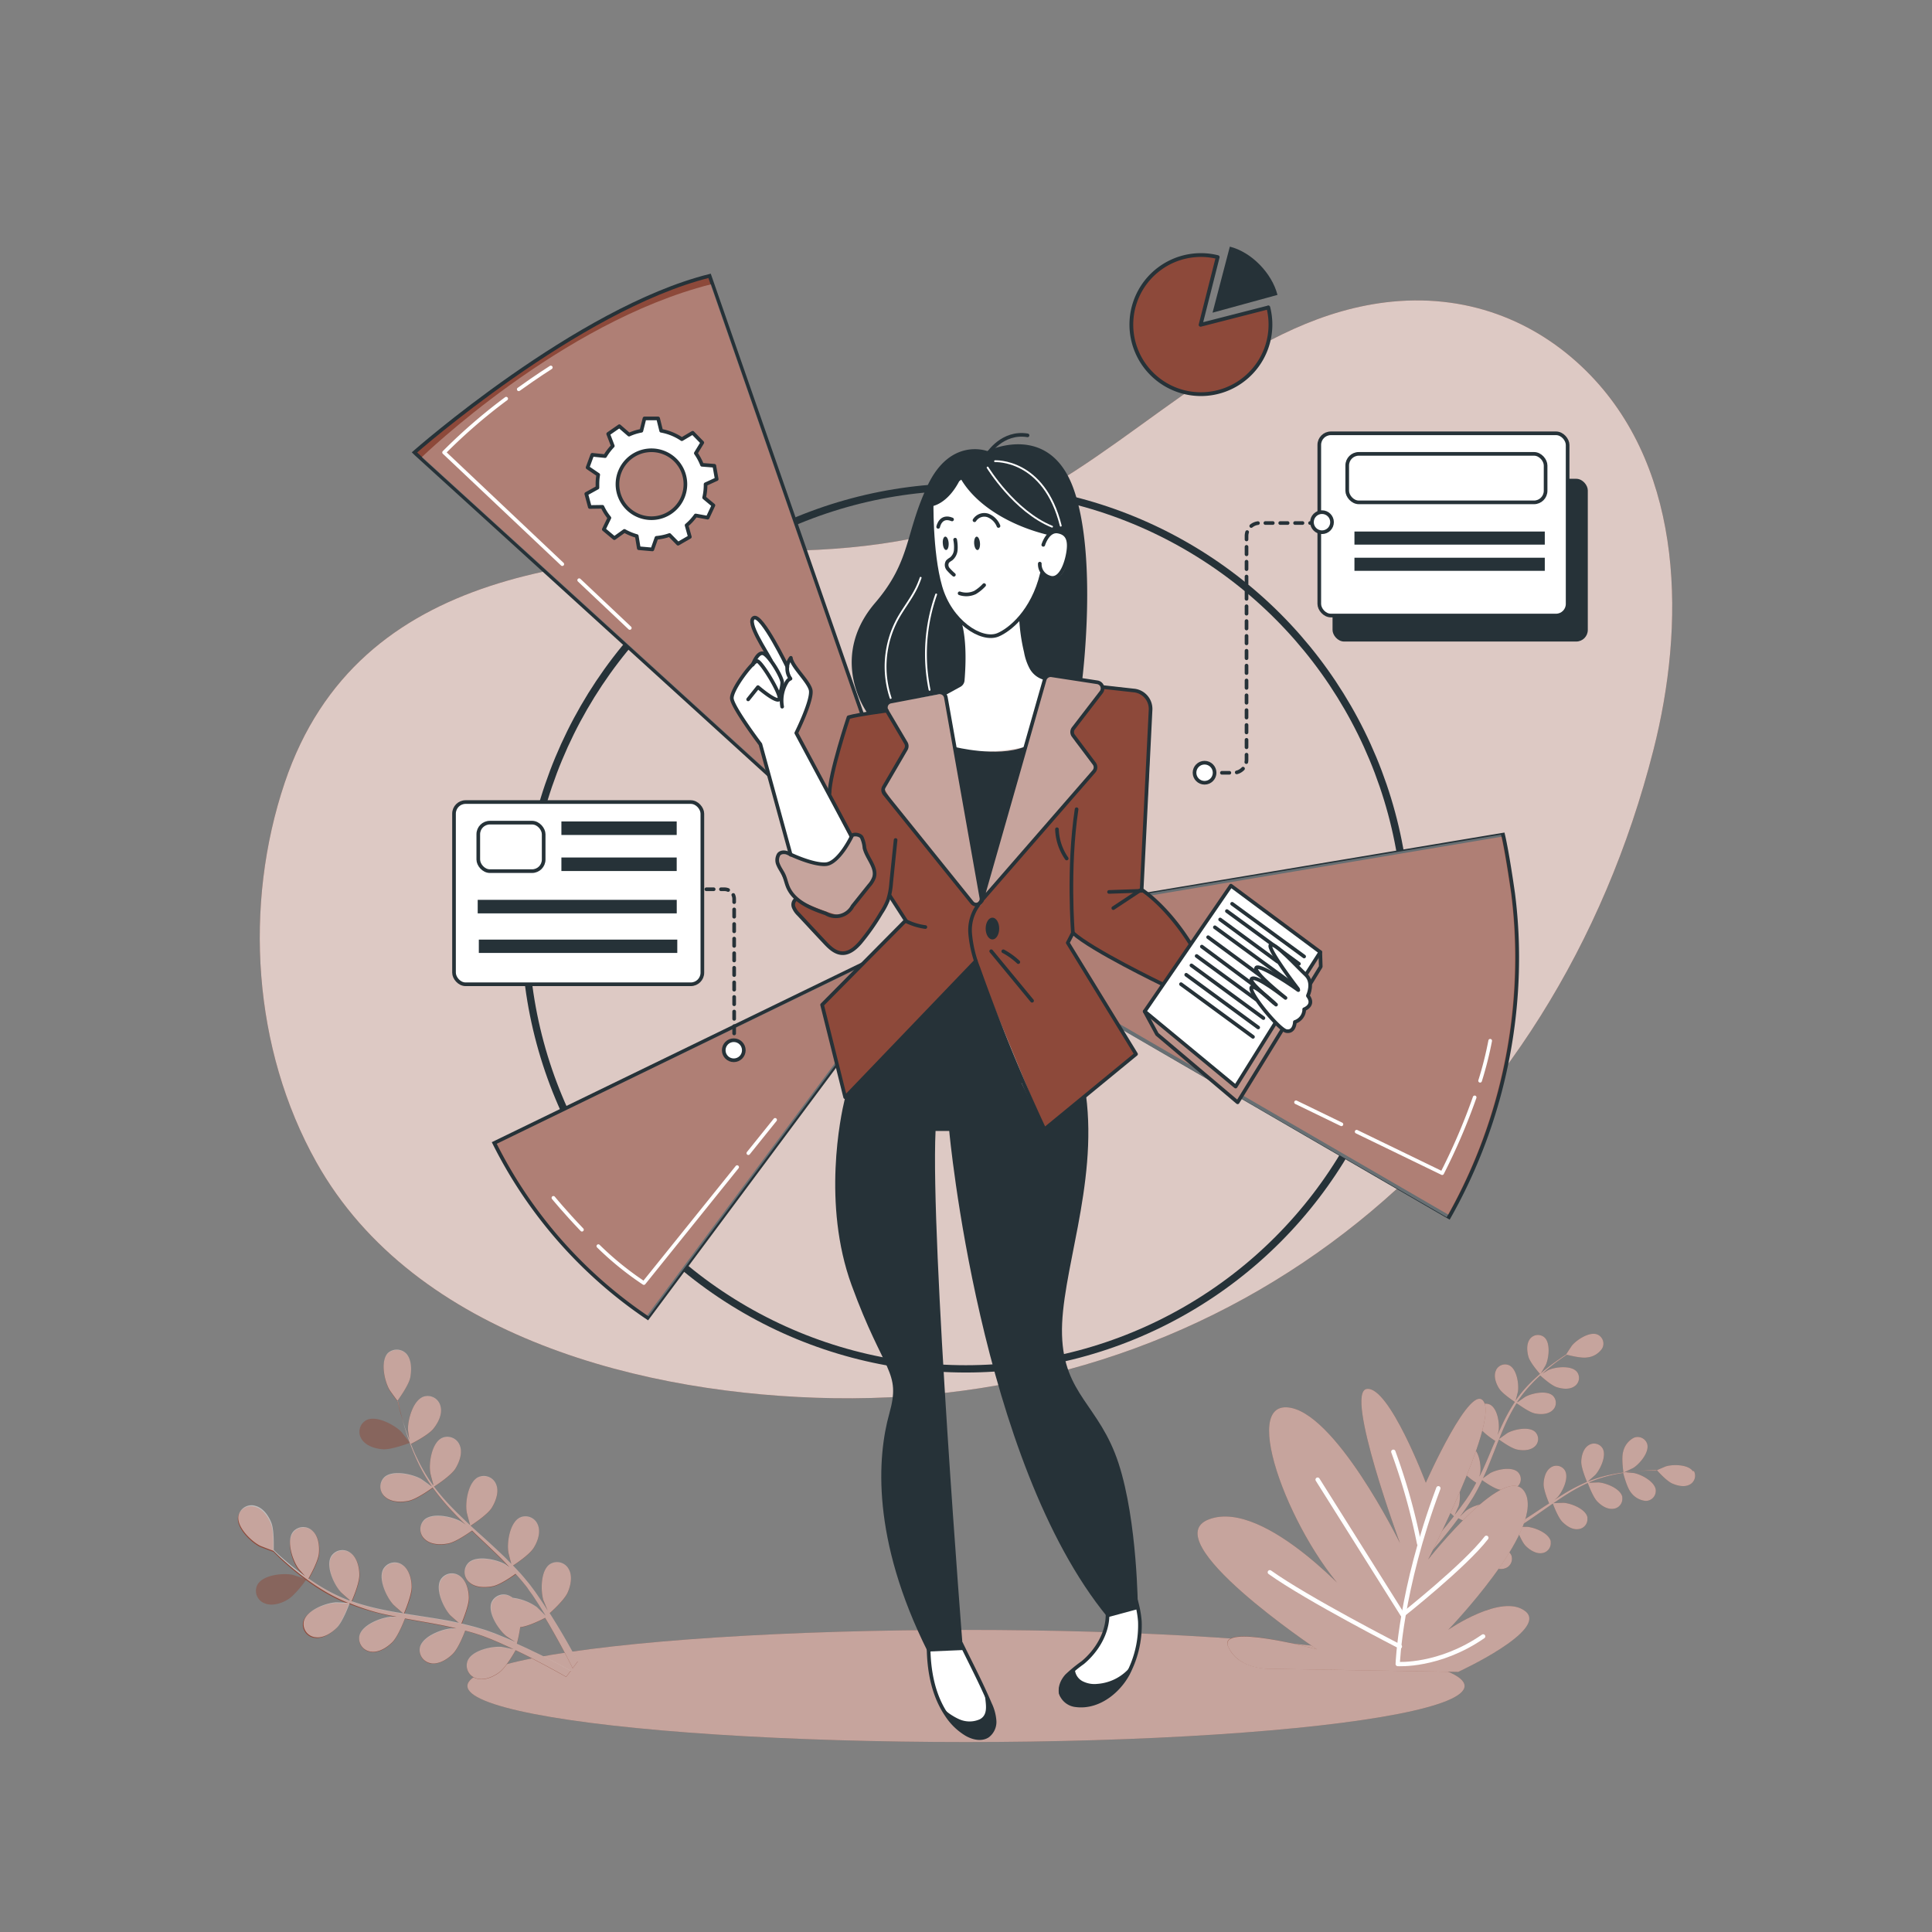 <svg xmlns="http://www.w3.org/2000/svg" viewBox="0 0 500 500"><rect x="0" y="0" width="500" height="500" fill="#808080" stroke="none"/><g id="freepik--background-simple--inject-61"><path d="M411.56,97.06c-12.75-13.19-30.46-21-51.25-19-36.05,3.54-62.86,34.08-93.29,50.49-19.35,10.44-41.7,13.66-63.43,14-50.7.9-110.84,3.44-129.9,60-10.67,31.69-8.26,68.92,8.2,98.25,25.49,45.45,85.53,60.3,133.88,61.05,104.43,1.63,186.57-67.1,212.14-167.77C436.07,162.05,436,122.34,411.56,97.06Z" style="fill:#8D493A"></path><path d="M411.56,97.06c-12.75-13.19-30.46-21-51.25-19-36.05,3.54-62.86,34.08-93.29,50.49-19.35,10.44-41.7,13.66-63.43,14-50.7.9-110.84,3.44-129.9,60-10.67,31.69-8.26,68.92,8.2,98.25,25.49,45.45,85.53,60.3,133.88,61.05,104.43,1.63,186.57-67.1,212.14-167.77C436.07,162.05,436,122.34,411.56,97.06Z" style="fill:#fff;opacity:0.7"></path></g><g id="freepik--Floor--inject-61"><g id="freepik--floor--inject-61"><ellipse cx="250" cy="436.33" rx="129.03" ry="14.51" style="fill:#8D493A"></ellipse><ellipse cx="250" cy="436.33" rx="129.03" ry="14.51" style="fill:#fff;opacity:0.5;isolation:isolate"></ellipse><path d="M438.13,380.76c-1.24-1.8-5.17-1.82-7-1.27-.16.06-2.6,1.1-2.57,1.12l0,0c-.63,0-1.29,0-2,0-1.34,0-2.86.08-4.51.25a46.85,46.85,0,0,0-5.29.79A33.84,33.84,0,0,0,411,383.4l-.06,0c.49-.41,1.83-1.61,1.92-1.7,1.31-1.45,3-5,1.87-6.9a2.58,2.58,0,0,0-3.56-.81,1.88,1.88,0,0,0-.23.16c-1.24.9-1.69,2.75-1.71,4.2,0,1.65,1.37,4.91,1.5,5.15a44.14,44.14,0,0,0-5.44,2.77c-1,.61-2,1.23-3,1.92.42-.36.79-.7.83-.75,1.3-1.45,3-5,1.87-6.9a2.58,2.58,0,0,0-3.55-.82l-.23.16c-1.25.9-1.69,2.76-1.72,4.2s1.12,4.29,1.43,5l-1.17.74c-1.84,1.23-3.66,2.45-5.49,3.61-.64.41-1.29.79-2,1.16.37-.33.67-.6.71-.65,1.31-1.45,3-5,1.89-6.93a2.58,2.58,0,0,0-3.55-.83,2.07,2.07,0,0,0-.24.17c-1.25.91-1.69,2.75-1.72,4.21a16.57,16.57,0,0,0,1.37,4.89c-.67.37-1.35.74-2,1.07-.46.21-.88.43-1.37.64l-1.39.58c-.89.33-1.79.7-2.7,1-.62.22-1.2.41-1.76.62.63-.39,1.88-1.2,2-1.27a10,10,0,0,0,2.83-4.2,3.78,3.78,0,0,0,.41-.39,2.59,2.59,0,0,0-.18-3.66l-.21-.17c-1.83-1.25-5.49.16-7,1.35-.09.07-1,.94-1.55,1.5.28-.37.56-.74.84-1.13.56-.78,1.1-1.57,1.67-2.43.26-.42.54-.85.81-1.27s.52-.9.79-1.35c.59-1.06,1.14-2.16,1.67-3.28.68.49,3.12,2.2,4.56,2.47s3.33.28,4.48-.72a2.58,2.58,0,0,0,.39-3.63l-.19-.21c-1.6-1.5-5.44-.68-7.15.27-.1.06-1.25.87-1.87,1.33.3-.65.63-1.35.93-2.05.83-2,1.64-4.06,2.45-6.11.24-.63.47-1.26.75-1.88.24.18,3.09,2.28,4.7,2.61,1.41.3,3.32.29,4.48-.72a2.58,2.58,0,0,0,.37-3.64l-.18-.2c-1.59-1.49-5.44-.67-7.15.27-.12.07-1.77,1.25-2.18,1.57.55-1.37,1.12-2.74,1.73-4.07a47.12,47.12,0,0,1,2.79-5.19c.13,0,3.08,2.29,4.73,2.63,1.41.3,3.31.29,4.48-.73a2.59,2.59,0,0,0,.37-3.64,1.62,1.62,0,0,0-.18-.2c-1.59-1.49-5.44-.67-7.14.28-.12.06-1.38.95-2,1.39l-.09-.08a32.47,32.47,0,0,1,3.7-4.64c.74-.8,1.49-1.52,2.25-2.21.51.47,2.85,2.59,4.31,3.05s3.27.65,4.54-.23a2.59,2.59,0,0,0,.77-3.58,1.66,1.66,0,0,0-.16-.21c-1.41-1.66-5.34-1.25-7.13-.52-.1,0-1,.57-1.73,1l1-.91c1.26-1.06,2.47-2,3.56-2.77.61-.44,1.18-.83,1.72-1.19.74.19,3.74.95,5.21.71a5.31,5.31,0,0,0,3.92-2.3,2.57,2.57,0,0,0-.95-3.51l-.26-.13c-2-.82-5.31,1.33-6.56,2.82-.11.14-1.57,2.35-1.53,2.36h0c-.52.32-1.08.69-1.68,1.12-1.11.77-2.35,1.65-3.63,2.69a48.21,48.21,0,0,0-4,3.58,33.69,33.69,0,0,0-3.84,4.6l0,.07c.22-.6.65-2.34.67-2.48.29-1.92-.28-5.82-2.24-6.78a2.59,2.59,0,0,0-3.43,1.25c0,.09-.07.18-.1.26-.54,1.44.11,3.23.89,4.46.87,1.39,3.85,3.33,4.09,3.49a46.19,46.19,0,0,0-3,5.31c-.51,1.06-1,2.15-1.49,3.26.15-.54.27-1,.28-1.08.29-1.93-.29-5.82-2.24-6.79a2.59,2.59,0,0,0-3.43,1.25c0,.09-.07.18-.1.26-.54,1.44.11,3.23.89,4.46s3.29,3,4,3.41c-.16.43-.36.84-.54,1.26-.85,2-1.69,4.07-2.57,6-.32.69-.65,1.37-1,2,.13-.47.23-.88.24-.93.29-1.93-.29-5.83-2.24-6.79a2.58,2.58,0,0,0-3.43,1.25c0,.09-.08.17-.11.26-.54,1.45.12,3.23.89,4.46a16,16,0,0,0,3.84,3.32c-.35.69-.71,1.37-1.09,2-.27.44-.5.88-.79,1.3l-.82,1.22c-.57.77-1.14,1.58-1.71,2.32-.39.52-.77,1-1.16,1.51.32-.69.91-2.05,1-2.18.58-1.85.6-5.79-1.18-7a2.58,2.58,0,0,0-3.57.73c-.05.08-.1.16-.14.24-.76,1.34-.39,3.2.2,4.54s3.17,3.76,3.49,4l-1.87,2.35c-2.1,2.54-3.93,4.58-5.23,6,0,.06-.09.09-.14.14l1,1.12c.08-.09.17-.18.25-.28,1.31-1.44,3.1-3.55,5.15-6.17.65-.82,1.33-1.71,2-2.64a28,28,0,0,0,3,1.36,18.72,18.72,0,0,0,.7,5.12c-1,.33-1.94.64-2.85.92-3.14,1-5.79,1.65-7.66,2.11l-.22,0,1.06,1.24c1.84-.49,4.28-1.22,7.21-2.17,1-.33,2.06-.7,3.14-1.11.21.37,1.88,3.36,3.17,4.32s2.89,1.65,4.37,1.22a2.59,2.59,0,0,0,1.86-3.15c0-.08,0-.17-.08-.26-.82-2-4.65-2.89-6.61-2.75-.11,0-1.35.26-2.12.4l1.32-.49c.89-.34,1.79-.69,2.75-1.08l1.37-.61c.47-.2.94-.46,1.4-.69,1.08-.56,2.15-1.17,3.21-1.82.3.79,1.38,3.58,2.41,4.61s2.62,2.06,4.14,1.86a2.58,2.58,0,0,0,2.32-2.83,2,2,0,0,0,0-.26c-.5-2.12-4.16-3.57-6.11-3.72-.12,0-1.54,0-2.31.07.62-.39,1.26-.78,1.89-1.2,1.82-1.21,3.61-2.47,5.42-3.74l1.66-1.15c.1.27,1.33,3.6,2.49,4.75s2.61,2.07,4.14,1.86a2.58,2.58,0,0,0,2.32-2.8,2.5,2.5,0,0,0,0-.29c-.5-2.12-4.16-3.56-6.11-3.71-.14,0-2.17.05-2.68.1,1.22-.84,2.45-1.67,3.69-2.44a43.93,43.93,0,0,1,5.19-2.8c.05.14,1.31,3.61,2.48,4.8s2.62,2.07,4.15,1.88a2.59,2.59,0,0,0,2.31-2.83,2.51,2.51,0,0,0,0-.27c-.5-2.13-4.16-3.56-6.11-3.72-.12,0-1.66.05-2.4.09l0-.13a33.83,33.83,0,0,1,5.65-1.82c1.06-.26,2.09-.44,3.09-.59.17.66,1,3.72,1.91,4.91a5.32,5.32,0,0,0,3.91,2.32,2.58,2.58,0,0,0,2.61-2.56,2.81,2.81,0,0,0,0-.29c-.27-2.17-3.75-4-5.66-4.36-.1,0-1.19-.11-2-.16l1.36-.19c1.64-.2,3.16-.28,4.49-.35l2.1-.05c.51.58,2.59,2.86,4,3.47s3.19,1,4.53.25a2.58,2.58,0,0,0,1.05-3.5Z" style="fill:#8D493A"></path><path d="M420.15,381.12s2.38-1.13,2.53-1.22c1.63-1,4.19-4,3.63-6.16A2.59,2.59,0,0,0,423.1,372l-.26.09a5.42,5.42,0,0,0-2.77,3.61C419.58,377.32,420.15,381.11,420.15,381.12Z" style="fill:#8D493A"></path><path d="M395.57,351.16c.49,1.64,3.05,4.49,3.06,4.49s1.36-2.26,1.43-2.41c.79-1.79,1.26-5.69-.38-7.14a2.58,2.58,0,0,0-3.64.31,1.77,1.77,0,0,0-.16.22C395,347.88,395.18,349.78,395.57,351.16Z" style="fill:#8D493A"></path><g style="opacity:0.5"><path d="M420.15,381.12s2.38-1.13,2.53-1.22c1.63-1,4.19-4,3.63-6.16A2.59,2.59,0,0,0,423.1,372l-.26.09a5.42,5.42,0,0,0-2.77,3.61C419.58,377.32,420.15,381.11,420.15,381.12Z" style="fill:#fff"></path><path d="M438.13,380.76c-1.24-1.8-5.17-1.82-7-1.27-.16.06-2.6,1.1-2.57,1.12l0,0c-.63,0-1.29,0-2,0-1.34,0-2.86.08-4.51.25a46.85,46.85,0,0,0-5.29.79A33.84,33.84,0,0,0,411,383.4l-.06,0c.49-.41,1.83-1.61,1.92-1.7,1.31-1.45,3-5,1.87-6.9a2.58,2.58,0,0,0-3.56-.81,1.88,1.88,0,0,0-.23.16c-1.24.9-1.69,2.75-1.71,4.2,0,1.65,1.37,4.91,1.5,5.15a44.14,44.14,0,0,0-5.44,2.77c-1,.61-2,1.23-3,1.92.42-.36.79-.7.83-.75,1.3-1.45,3-5,1.87-6.9a2.58,2.58,0,0,0-3.55-.82l-.23.16c-1.25.9-1.69,2.76-1.72,4.2s1.12,4.29,1.43,5l-1.17.74c-1.84,1.23-3.66,2.45-5.49,3.61-.64.41-1.29.79-2,1.16.37-.33.67-.6.71-.65,1.31-1.45,3-5,1.89-6.93a2.58,2.58,0,0,0-3.55-.83,2.07,2.07,0,0,0-.24.17c-1.25.91-1.69,2.75-1.72,4.21a16.57,16.57,0,0,0,1.37,4.89c-.67.37-1.35.74-2,1.07-.46.21-.88.43-1.37.64l-1.39.58c-.89.33-1.79.7-2.7,1-.62.22-1.2.41-1.76.62.63-.39,1.88-1.2,2-1.27a10,10,0,0,0,2.83-4.2,3.78,3.78,0,0,0,.41-.39,2.59,2.59,0,0,0-.18-3.66l-.21-.17c-1.83-1.25-5.49.16-7,1.35-.09.07-1,.94-1.55,1.5.28-.37.56-.74.84-1.13.56-.78,1.1-1.57,1.67-2.43.26-.42.54-.85.81-1.27s.52-.9.79-1.35c.59-1.06,1.14-2.16,1.67-3.28.68.49,3.12,2.2,4.56,2.47s3.33.28,4.48-.72a2.58,2.58,0,0,0,.39-3.63l-.19-.21c-1.6-1.5-5.44-.68-7.15.27-.1.06-1.25.87-1.87,1.33.3-.65.63-1.35.93-2.05.83-2,1.64-4.06,2.45-6.11.24-.63.47-1.26.75-1.88.24.18,3.09,2.28,4.7,2.61,1.41.3,3.32.29,4.48-.72a2.58,2.58,0,0,0,.37-3.64l-.18-.2c-1.59-1.49-5.44-.67-7.15.27-.12.07-1.77,1.25-2.18,1.57.55-1.37,1.12-2.74,1.73-4.07a47.12,47.12,0,0,1,2.79-5.19c.13,0,3.08,2.29,4.73,2.63,1.41.3,3.31.29,4.48-.73a2.59,2.59,0,0,0,.37-3.64,1.62,1.62,0,0,0-.18-.2c-1.59-1.49-5.44-.67-7.14.28-.12.06-1.38.95-2,1.39l-.09-.08a32.47,32.47,0,0,1,3.7-4.64c.74-.8,1.49-1.52,2.25-2.21.51.47,2.85,2.59,4.31,3.05s3.27.65,4.54-.23a2.59,2.59,0,0,0,.77-3.58,1.66,1.66,0,0,0-.16-.21c-1.41-1.66-5.34-1.25-7.13-.52-.1,0-1,.57-1.73,1l1-.91c1.26-1.06,2.47-2,3.56-2.77.61-.44,1.18-.83,1.72-1.19.74.19,3.74.95,5.21.71a5.31,5.31,0,0,0,3.92-2.3,2.57,2.57,0,0,0-.95-3.51l-.26-.13c-2-.82-5.31,1.33-6.56,2.82-.11.14-1.57,2.35-1.53,2.36h0c-.52.32-1.08.69-1.68,1.12-1.11.77-2.35,1.65-3.63,2.69a48.21,48.21,0,0,0-4,3.58,33.69,33.69,0,0,0-3.84,4.6l0,.07c.22-.6.65-2.34.67-2.48.29-1.92-.28-5.82-2.24-6.78a2.59,2.59,0,0,0-3.43,1.25c0,.09-.07.18-.1.26-.54,1.44.11,3.23.89,4.46.87,1.39,3.85,3.33,4.09,3.49a46.19,46.19,0,0,0-3,5.31c-.51,1.06-1,2.15-1.49,3.26.15-.54.27-1,.28-1.08.29-1.93-.29-5.82-2.24-6.79a2.59,2.59,0,0,0-3.43,1.25c0,.09-.07.18-.1.26-.54,1.44.11,3.23.89,4.46s3.29,3,4,3.41c-.16.43-.36.84-.54,1.26-.85,2-1.69,4.07-2.57,6-.32.69-.65,1.37-1,2,.13-.47.23-.88.24-.93.29-1.93-.29-5.83-2.24-6.79a2.58,2.58,0,0,0-3.43,1.25c0,.09-.08.17-.11.26-.54,1.45.12,3.23.89,4.46a16,16,0,0,0,3.84,3.32c-.35.69-.71,1.37-1.09,2-.27.44-.5.88-.79,1.3l-.82,1.22c-.57.77-1.14,1.58-1.71,2.32-.39.52-.77,1-1.16,1.51.32-.69.91-2.05,1-2.18.58-1.85.6-5.79-1.18-7a2.58,2.58,0,0,0-3.57.73c-.05.08-.1.16-.14.24-.76,1.34-.39,3.2.2,4.54s3.17,3.76,3.49,4l-1.87,2.35c-2.1,2.54-3.93,4.58-5.23,6,0,.06-.09.09-.14.14l1,1.12c.08-.09.17-.18.25-.28,1.31-1.44,3.1-3.55,5.15-6.17.65-.82,1.33-1.71,2-2.64a28,28,0,0,0,3,1.36,18.72,18.72,0,0,0,.7,5.12c-1,.33-1.94.64-2.85.92-3.14,1-5.79,1.65-7.66,2.11l-.22,0,1.06,1.24c1.84-.49,4.28-1.22,7.21-2.17,1-.33,2.06-.7,3.14-1.11.21.37,1.88,3.36,3.17,4.32s2.89,1.65,4.37,1.22a2.59,2.59,0,0,0,1.86-3.15c0-.08,0-.17-.08-.26-.82-2-4.65-2.89-6.61-2.75-.11,0-1.35.26-2.12.4l1.32-.49c.89-.34,1.79-.69,2.75-1.08l1.37-.61c.47-.2.94-.46,1.4-.69,1.08-.56,2.15-1.17,3.21-1.82.3.79,1.38,3.58,2.41,4.61s2.62,2.06,4.14,1.86a2.58,2.58,0,0,0,2.32-2.83,2,2,0,0,0,0-.26c-.5-2.12-4.16-3.57-6.11-3.72-.12,0-1.54,0-2.31.07.62-.39,1.26-.78,1.89-1.2,1.82-1.21,3.61-2.47,5.42-3.74l1.66-1.15c.1.27,1.33,3.6,2.49,4.75s2.61,2.07,4.14,1.86a2.58,2.58,0,0,0,2.32-2.8,2.5,2.5,0,0,0,0-.29c-.5-2.12-4.16-3.56-6.11-3.71-.14,0-2.17.05-2.68.1,1.22-.84,2.45-1.67,3.69-2.44a43.93,43.93,0,0,1,5.19-2.8c.05.14,1.31,3.61,2.48,4.8s2.62,2.07,4.15,1.88a2.59,2.59,0,0,0,2.31-2.83,2.51,2.51,0,0,0,0-.27c-.5-2.13-4.16-3.56-6.11-3.72-.12,0-1.66.05-2.4.09l0-.13a33.83,33.83,0,0,1,5.65-1.82c1.06-.26,2.09-.44,3.09-.59.17.66,1,3.72,1.91,4.91a5.32,5.32,0,0,0,3.91,2.32,2.58,2.58,0,0,0,2.61-2.56,2.81,2.81,0,0,0,0-.29c-.27-2.17-3.75-4-5.66-4.36-.1,0-1.19-.11-2-.16l1.36-.19c1.64-.2,3.16-.28,4.49-.35l2.1-.05c.51.58,2.59,2.86,4,3.47s3.19,1,4.53.25a2.58,2.58,0,0,0,1.05-3.5Z" style="fill:#fff"></path><path d="M395.57,351.16c.49,1.64,3.05,4.49,3.06,4.49s1.36-2.26,1.43-2.41c.79-1.79,1.26-5.69-.38-7.14a2.58,2.58,0,0,0-3.64.31,1.77,1.77,0,0,0-.16.22C395,347.88,395.18,349.78,395.57,351.16Z" style="fill:#fff"></path></g><path d="M369,383.74s-9.52-25.18-15.3-24.28,8.63,39.94,8.63,39.94-17.06-34.8-29.43-35.19,3.34,38,18.61,51.08c0,0-23.9-27.45-38.52-22.13s27.84,33.69,27.84,33.69-25.69-7-23-.75,11.27,5.79,11.27,5.79l48.26.8s23.45-10.8,17.42-15.67-20,4.77-20,4.77,24.33-25.19,20.1-35.07S369.6,403.6,369.6,403.6s17.61-34.43,14.5-40.66S369,383.74,369,383.74Z" style="fill:#8D493A"></path><path d="M369,383.74s-9.52-25.18-15.3-24.28,8.63,39.94,8.63,39.94-17.06-34.8-29.43-35.19,3.34,38,18.61,51.08c0,0-23.9-27.45-38.52-22.13s27.84,33.69,27.84,33.69-25.88-7-22.93-.61c2.83,6.16,11.21,5.65,11.21,5.65l48.26.8s23.45-10.8,17.42-15.67-20,4.77-20,4.77,24.33-25.19,20.1-35.07S369.6,403.6,369.6,403.6s17.61-34.43,14.5-40.66S369,383.74,369,383.74Z" style="fill:#fff;opacity:0.5;isolation:isolate"></path><path d="M372.25,385.16c-9.92,26.52-10.52,45.49-10.52,45.49s10.71.74,22.11-7.15" style="fill:none;stroke:#fff;stroke-linecap:round;stroke-linejoin:round;stroke-width:1.114px"></path><path d="M367.26,399.45a160.28,160.28,0,0,0-6.67-23.74" style="fill:none;stroke:#fff;stroke-linecap:round;stroke-linejoin:round;stroke-width:1.114px"></path><path d="M341,382.93l22,35s16.08-12.7,21.67-19.95" style="fill:none;stroke:#fff;stroke-linecap:round;stroke-linejoin:round;stroke-width:1.114px"></path><path d="M362.29,426.12s-24-12.31-33.66-19.22" style="fill:none;stroke:#fff;stroke-linecap:round;stroke-linejoin:round;stroke-width:1.114px"></path><path d="M100.38,350.27c-2,2.13-.88,7.26.41,9.5.11.2,2.17,3.05,2.2,3l.06,0c.18.84.36,1.67.59,2.62.44,1.73,1,3.67,1.64,5.77a63.83,63.83,0,0,0,2.57,6.65,44.93,44.93,0,0,0,3.9,6.93.41.41,0,0,1,0,.09c-.67-.53-2.6-1.91-2.77-2-2.25-1.28-7.37-2.4-9.5-.42a3.44,3.44,0,0,0,0,4.87l.26.23c1.53,1.35,4.06,1.39,6,1,2.14-.43,6-3.22,6.27-3.44a59.43,59.43,0,0,0,5.18,6.25c1.08,1.14,2.2,2.27,3.34,3.39-.59-.44-1.13-.82-1.21-.86-2.27-1.27-7.37-2.4-9.5-.42a3.43,3.43,0,0,0-.06,4.85l.28.25c1.54,1.36,4.06,1.39,6,1s5.22-2.7,6.1-3.32l1.32,1.28c2.12,2,4.26,4,6.27,6,.72.71,1.4,1.45,2.06,2.18-.53-.39-1-.7-1-.74-2.25-1.27-7.37-2.4-9.5-.42a3.43,3.43,0,0,0-.05,4.85l.28.25c1.53,1.36,4.06,1.39,6,1s4.91-2.47,6-3.21c.68.77,1.35,1.54,2,2.31.42.54.85,1,1.24,1.6s.77,1.09,1.15,1.63c.71,1.06,1.43,2.16,2.09,3.22.45.7.87,1.41,1.3,2.11-.7-.72-2.11-2.11-2.24-2.21a13.38,13.38,0,0,0-6.27-2.44,3.92,3.92,0,0,0-.64-.42,3.45,3.45,0,0,0-4.7,1.28,1.91,1.91,0,0,0-.16.32c-1.07,2.7,1.8,7.06,3.8,8.72.12.1,1.52,1,2.39,1.54l-1.72-.76-3.63-1.48-1.88-.68c-.63-.24-1.31-.42-2-.63-1.54-.46-3.13-.85-4.76-1.24.41-1,1.94-4.72,1.93-6.64s-.61-4.39-2.26-5.6a3.42,3.42,0,0,0-4.81.56c-.08.1-.15.21-.22.31-1.49,2.51.71,7.25,2.43,9.19.11.12,1.5,1.37,2.28,2-1-.2-1.93-.41-2.92-.6-2.86-.51-5.76-1-8.65-1.4-.89-.13-1.78-.29-2.66-.42.16-.37,2.06-4.69,2-6.86,0-1.93-.6-4.39-2.25-5.61a3.43,3.43,0,0,0-4.82.57,3.37,3.37,0,0,0-.21.31c-1.49,2.5.7,7.25,2.43,9.18.09.17,2.13,1.95,2.66,2.38-1.94-.31-3.87-.65-5.77-1.06a62,62,0,0,1-7.58-2.08c.08-.17,2.07-4.67,2-6.88,0-1.93-.6-4.4-2.25-5.61a3.43,3.43,0,0,0-4.81.56c-.08.1-.15.21-.22.31-1.48,2.51.71,7.26,2.44,9.19.07.15,1.64,1.5,2.37,2.14l-.08.14a44.32,44.32,0,0,1-7.1-3.45c-1.25-.73-2.42-1.53-3.51-2.28.45-.8,2.51-4.47,2.7-6.48s-.12-4.43-1.62-5.82a3.43,3.43,0,0,0-4.86,0,1.55,1.55,0,0,0-.24.27C74,399,75.6,404,77.1,406.08c.06.13,1,1.2,1.74,2L77.35,407c-1.75-1.31-3.28-2.62-4.63-3.8-.76-.67-1.42-1.29-2-1.89,0-1,.14-5.11-.6-6.95s-2.13-3.89-4.14-4.41a3.43,3.43,0,0,0-4.29,2.27,2.37,2.37,0,0,0-.09.36c-.47,2.86,3.29,6.51,5.59,7.69.2.1,3.49,1.35,3.47,1.31l0-.05,1.9,1.87c1.31,1.18,2.83,2.56,4.56,3.91a60.27,60.27,0,0,0,5.8,4.12A45.62,45.62,0,0,0,89.93,415l.09,0c-.85-.06-3.23-.18-3.41-.14-2.58.19-7.46,2.07-8.16,4.88a3.46,3.46,0,0,0,2.66,4.09l.35.05c2,.29,4.15-1.08,5.52-2.45,1.54-1.54,3.2-6,3.32-6.36A61.41,61.41,0,0,0,98,417.51c1.54.37,3.1.69,4.66,1l-1.48,0c-2.59.18-7.47,2.07-8.16,4.89a3.44,3.44,0,0,0,2.65,4.08c.11,0,.23,0,.35.06,2,.29,4.15-1.09,5.52-2.46s2.91-5.14,3.26-6.13l1.81.33c2.89.51,5.78,1,8.59,1.58,1,.2,2,.44,2.93.67-.65,0-1.2,0-1.29,0-2.58.18-7.47,2.07-8.15,4.88a3.45,3.45,0,0,0,2.65,4.09l.35,0c2,.29,4.15-1.08,5.52-2.45s2.73-4.78,3.19-6c1,.27,2,.54,2.92.84.64.22,1.27.39,1.9.65l1.87.72c1.19.5,2.39,1,3.52,1.54.78.35,1.53.7,2.28,1.06-1-.22-2.92-.59-3.09-.6-2.59-.21-7.7.91-8.78,3.63a3.42,3.42,0,0,0,2,4.42l.36.11c2,.59,4.27-.44,5.83-1.58,1.71-1.26,4-5.23,4.23-5.72,1.23.59,2.46,1.16,3.57,1.75,3.91,2,7.09,3.75,9.3,5l.22.13,1.18-1.58-.44-.25c-2.26-1.24-5.51-3-9.5-4.88-1.25-.61-2.61-1.22-4-1.84a39.45,39.45,0,0,0,.87-4.3c2.19-.2,6-2.16,6.44-2.41.72,1.18,1.4,2.33,2,3.43,2.17,3.79,3.85,7,5,9.33l.13.26,1.3-1.74c-1.17-2.25-2.83-5.24-4.93-8.72-.71-1.2-1.5-2.47-2.33-3.76.43-.37,3.81-3.4,4.66-5.34.78-1.77,1.29-4.24.31-6a3.44,3.44,0,0,0-4.62-1.51l-.33.19c-2.38,1.65-2.39,6.88-1.64,9.37.07.13.71,1.68,1.13,2.64-.34-.52-.66-1-1-1.58-.7-1.06-1.43-2.11-2.21-3.23l-1.2-1.62c-.38-.54-.86-1.06-1.3-1.61-1-1.24-2.14-2.44-3.29-3.64.94-.6,4.22-2.83,5.27-4.46s1.92-4,1.21-5.92a3.43,3.43,0,0,0-4.32-2.19,3.84,3.84,0,0,0-.36.14c-2.61,1.27-3.42,6.42-3,9,0,.16.5,2,.77,3-.69-.7-1.38-1.42-2.1-2.12-2.1-2-4.28-4-6.45-5.94l-2-1.81c.33-.22,4.29-2.78,5.47-4.61,1-1.62,1.92-4,1.21-5.91a3.42,3.42,0,0,0-4.34-2.19,2.37,2.37,0,0,0-.34.13c-2.61,1.28-3.42,6.42-3,9,0,.2.71,2.8.91,3.46-1.45-1.34-2.88-2.69-4.23-4.08a60.38,60.38,0,0,1-5.15-5.91c.17-.09,4.31-2.75,5.51-4.63,1-1.62,1.92-4,1.21-5.92a3.43,3.43,0,0,0-4.34-2.18l-.34.13c-2.61,1.27-3.42,6.42-3,9,0,.18.54,2.15.81,3.09l-.15.08a44.52,44.52,0,0,1-4-6.79,40.76,40.76,0,0,1-1.68-3.84c.82-.42,4.55-2.36,5.81-3.94s2.36-3.76,1.87-5.75a3.43,3.43,0,0,0-4.06-2.65l-.37.1c-2.74,1-4.1,6-4,8.59,0,.15.21,1.57.36,2.59-.22-.57-.45-1.16-.65-1.7-.73-2.07-1.27-4-1.76-5.73-.26-1-.47-1.87-.67-2.7.59-.83,3-4.2,3.32-6.13s.36-4.42-1-6A3.44,3.44,0,0,0,100.38,350.27Z" style="fill:#8D493A"></path><g style="opacity:0.5"><path d="M106.1,373.39s-2.16-2.77-2.32-2.92c-1.87-1.81-6.48-4.26-9-2.92a3.43,3.43,0,0,0-1.32,4.68c.06.1.12.21.19.31,1.13,1.7,3.55,2.41,5.48,2.53C101.34,375.23,106.1,373.39,106.1,373.39Z" style="fill:#8D493A"></path><path d="M100.38,350.17c-2,2.13-.88,7.26.42,9.5.1.2,2.17,3.05,2.2,3l0,0c.18.84.36,1.67.59,2.62.44,1.73,1,3.67,1.64,5.78a63.73,63.73,0,0,0,2.58,6.64,44.11,44.11,0,0,0,3.9,6.93.36.36,0,0,1,0,.09c-.67-.53-2.59-1.91-2.76-2-2.26-1.27-7.37-2.4-9.5-.42a3.44,3.44,0,0,0,0,4.87l.26.23c1.54,1.35,4.06,1.39,6,1,2.14-.43,6-3.22,6.27-3.44a62,62,0,0,0,5.18,6.25c1.08,1.15,2.2,2.27,3.35,3.39-.6-.44-1.14-.82-1.22-.86-2.26-1.27-7.37-2.4-9.5-.42a3.43,3.43,0,0,0,0,4.85,3.2,3.2,0,0,0,.27.25c1.54,1.36,4.07,1.39,6,1s5.23-2.7,6.11-3.32c.44.42.87.86,1.32,1.28,2.12,2,4.26,4,6.27,6,.71.71,1.39,1.45,2.06,2.18l-1.05-.74c-2.26-1.27-7.37-2.4-9.5-.42a3.43,3.43,0,0,0-.06,4.85l.28.25c1.54,1.36,4.06,1.39,6,1s4.91-2.48,5.94-3.22c.68.77,1.36,1.54,2,2.31.42.54.85,1,1.24,1.6s.77,1.09,1.16,1.63c.7,1.06,1.43,2.16,2.09,3.22.44.7.87,1.41,1.3,2.11-.7-.72-2.12-2.11-2.24-2.21a13.48,13.48,0,0,0-6.28-2.44,3.31,3.31,0,0,0-.64-.41,3.44,3.44,0,0,0-4.7,1.27,3.18,3.18,0,0,0-.16.32c-1.07,2.7,1.81,7.06,3.81,8.72.11.1,1.51,1,2.39,1.54l-1.73-.76-3.62-1.48-1.89-.68c-.62-.24-1.31-.41-2-.63-1.54-.46-3.13-.85-4.75-1.24.4-1,1.93-4.72,1.92-6.63s-.6-4.4-2.25-5.61a3.44,3.44,0,0,0-4.82.56c-.08.1-.15.21-.22.31-1.48,2.51.72,7.25,2.44,9.19.11.12,1.5,1.37,2.27,2-1-.2-1.93-.41-2.92-.6-2.85-.51-5.75-.95-8.65-1.4-.89-.13-1.77-.28-2.65-.42.16-.37,2-4.69,2-6.86,0-1.93-.6-4.39-2.25-5.61a3.42,3.42,0,0,0-4.81.57,3.46,3.46,0,0,0-.22.31c-1.48,2.5.71,7.25,2.44,9.19.08.16,2.13,1.94,2.66,2.37-2-.31-3.88-.65-5.78-1.06a62,62,0,0,1-7.58-2.08c.08-.17,2.08-4.67,2-6.88,0-1.93-.6-4.39-2.25-5.61a3.43,3.43,0,0,0-4.82.57,2,2,0,0,0-.21.3c-1.49,2.51.7,7.26,2.43,9.19.08.15,1.64,1.5,2.38,2.14l-.09.14a44.22,44.22,0,0,1-7.09-3.45c-1.25-.73-2.42-1.53-3.51-2.28.45-.79,2.5-4.47,2.69-6.48s-.11-4.43-1.62-5.82a3.44,3.44,0,0,0-4.86,0c-.08.08-.16.18-.24.27-1.74,2.33-.08,7.29,1.41,9.41.07.12,1,1.19,1.75,2l-1.49-1.09c-1.76-1.31-3.28-2.62-4.63-3.79-.76-.68-1.43-1.3-2-1.89,0-1,.13-5.12-.6-7s-2.14-3.89-4.14-4.41a3.44,3.44,0,0,0-4.3,2.27l-.09.36c-.46,2.86,3.29,6.51,5.6,7.69.19.1,3.48,1.36,3.46,1.31l0-.05c.6.61,1.23,1.22,1.89,1.87,1.31,1.18,2.83,2.56,4.57,3.91a57.42,57.42,0,0,0,5.8,4.12,45.08,45.08,0,0,0,7.08,3.64l.09,0c-.85-.06-3.23-.18-3.4-.14-2.59.19-7.47,2.07-8.16,4.89a3.44,3.44,0,0,0,2.65,4.08l.36.05c2,.29,4.15-1.08,5.51-2.45,1.55-1.54,3.2-6,3.32-6.36A61.05,61.05,0,0,0,98,417.41c1.53.37,3.09.69,4.65,1l-1.48,0c-2.58.19-7.46,2.07-8.15,4.89a3.43,3.43,0,0,0,2.64,4.08,2.25,2.25,0,0,0,.36.06c2,.29,4.15-1.09,5.52-2.46s2.9-5.14,3.26-6.13l1.81.33c2.88.51,5.77,1,8.58,1.58,1,.21,2,.45,2.93.67-.65,0-1.2,0-1.29,0-2.58.18-7.46,2.07-8.15,4.88a3.45,3.45,0,0,0,2.65,4.09l.35.06c2,.28,4.16-1.09,5.52-2.46s2.74-4.78,3.19-6c1,.27,2,.54,2.92.84.64.22,1.27.39,1.91.65l1.87.72c1.18.5,2.38,1,3.51,1.54.79.35,1.54.71,2.29,1.06-1-.21-2.93-.59-3.1-.6-2.58-.21-7.69.91-8.78,3.63a3.43,3.43,0,0,0,2,4.42l.36.12c2,.58,4.27-.45,5.83-1.59,1.72-1.26,4-5.23,4.23-5.72,1.24.59,2.46,1.17,3.57,1.75,3.92,2,7.1,3.75,9.3,5l.23.13,1.17-1.58-.44-.25c-2.26-1.24-5.51-3-9.5-4.87-1.25-.62-2.61-1.23-4-1.85a39,39,0,0,0,.87-4.3c2.19-.2,6-2.16,6.45-2.41.71,1.18,1.39,2.33,2,3.43,2.17,3.79,3.84,7,5,9.33l.14.26,1.29-1.74c-1.17-2.25-2.82-5.24-4.92-8.72-.72-1.2-1.51-2.47-2.33-3.76.42-.37,3.8-3.4,4.65-5.34.79-1.77,1.29-4.24.31-6a3.43,3.43,0,0,0-4.62-1.5,2,2,0,0,0-.32.18c-2.39,1.65-2.39,6.88-1.64,9.37.07.13.7,1.68,1.12,2.64l-1-1.58c-.7-1.06-1.43-2.11-2.2-3.23l-1.2-1.62c-.39-.54-.86-1.06-1.3-1.61-1-1.24-2.14-2.44-3.29-3.64.93-.6,4.21-2.83,5.27-4.46s1.92-4,1.21-5.92a3.44,3.44,0,0,0-4.33-2.19l-.35.14c-2.61,1.27-3.43,6.42-3,9,0,.16.49,2,.76,3-.69-.7-1.37-1.42-2.1-2.12-2.1-2-4.27-4-6.45-5.94l-2-1.81c.33-.22,4.3-2.78,5.47-4.61,1-1.62,1.92-4,1.22-5.91a3.43,3.43,0,0,0-4.34-2.19l-.35.13c-2.6,1.28-3.42,6.42-3,9,0,.2.71,2.8.91,3.46-1.44-1.34-2.87-2.69-4.22-4.08a57.82,57.82,0,0,1-5.15-5.91c.16-.09,4.3-2.75,5.51-4.63,1-1.62,1.92-4,1.21-5.92a3.44,3.44,0,0,0-4.35-2.18l-.33.13c-2.61,1.27-3.43,6.42-3,9,0,.18.54,2.16.8,3.1l-.14.07a44.58,44.58,0,0,1-4-6.79c-.66-1.29-1.18-2.58-1.68-3.84.82-.42,4.56-2.36,5.82-3.94s2.36-3.76,1.86-5.75a3.42,3.42,0,0,0-4.06-2.64,2.54,2.54,0,0,0-.37.1c-2.73,1-4.09,6-4,8.58,0,.15.21,1.57.36,2.6-.21-.58-.44-1.17-.64-1.71-.74-2.07-1.28-4-1.76-5.73-.26-1-.48-1.86-.67-2.7.59-.83,3-4.2,3.32-6.13s.35-4.42-1-6A3.45,3.45,0,0,0,100.38,350.17Z" style="fill:#fff"></path><path d="M74.4,414c2-1.12,4.92-5.27,4.93-5.27s-3.35-1.1-3.55-1.16c-2.56-.53-7.75,0-9.15,2.56a3.42,3.42,0,0,0,1.45,4.62l.35.16C70.32,415.74,72.73,415,74.4,414Z" style="fill:#8D493A"></path></g></g></g><g id="freepik--Stats--inject-61"><circle cx="249.96" cy="240.15" r="114.11" style="fill:none;stroke:#263238;stroke-linecap:round;stroke-linejoin:round;stroke-width:1.888px"></circle><g id="freepik--stats--inject-61"><path d="M242.83,240,167.62,341.06a118.34,118.34,0,0,1-39.71-45.25Z" style="fill:#8D493A;stroke:#263238;stroke-miterlimit:10;stroke-width:0.944px"></path><path d="M242.16,240.74l-74.33,99.93A117,117,0,0,1,128.58,296Z" style="fill:#fff;opacity:0.3"></path><line x1="193.67" y1="298.44" x2="200.6" y2="289.82" style="fill:none;stroke:#fff;stroke-linecap:round;stroke-linejoin:round;stroke-width:0.944px"></line><path d="M154.85,322.5a80.15,80.15,0,0,0,11.78,9.55l24.14-30" style="fill:none;stroke:#fff;stroke-linecap:round;stroke-linejoin:round;stroke-width:0.944px"></path><path d="M143.22,310s3,3.67,7.39,8.25" style="fill:none;stroke:#fff;stroke-linecap:round;stroke-linejoin:round;stroke-width:0.944px"></path><path d="M392.66,247.58A136.56,136.56,0,0,1,375,315L245.71,240,389,216c1.17,4.94,2.61,15.25,2.61,15.25A130.21,130.21,0,0,1,392.66,247.58Z" style="fill:#8D493A;stroke:#263238;stroke-miterlimit:10;stroke-width:0.944px"></path><path d="M392.1,247.58A136.56,136.56,0,0,1,374.4,315L244.61,240,388.45,216c1.17,4.94,2.62,15.25,2.62,15.25A131.89,131.89,0,0,1,392.1,247.58Z" style="fill:#fff;opacity:0.3"></path><path d="M383.05,279.7a93.29,93.29,0,0,0,2.61-10.35" style="fill:none;stroke:#fff;stroke-linecap:round;stroke-linejoin:round;stroke-width:0.944px"></path><path d="M351.1,292.88l22.13,10.73A160.22,160.22,0,0,0,381.64,284" style="fill:none;stroke:#fff;stroke-linecap:round;stroke-linejoin:round;stroke-width:0.944px"></path><line x1="335.41" y1="285.27" x2="347.16" y2="290.97" style="fill:none;stroke:#fff;stroke-linecap:round;stroke-linejoin:round;stroke-width:0.944px"></line><path d="M183.64,71.39c-34.21,8.54-76.38,45.69-76.38,45.69l.44.43L242.31,240Z" style="fill:#8D493A;stroke:#263238;stroke-miterlimit:10;stroke-width:0.944px"></path><path d="M184,73.6v0l-.09,0c-38.83,9.86-74.75,44.71-74.75,44.71l.44.43L241.31,238.59Z" style="fill:#fff;opacity:0.3"></path><line x1="149.89" y1="150.15" x2="162.99" y2="162.52" style="fill:none;stroke:#fff;stroke-linecap:round;stroke-linejoin:round;stroke-width:0.944px"></line><path d="M131,103.18a141.88,141.88,0,0,0-16.07,13.91L145.52,146" style="fill:none;stroke:#fff;stroke-linecap:round;stroke-linejoin:round;stroke-width:0.944px"></path><path d="M142.55,95.1s-3.44,2.15-8.3,5.65" style="fill:none;stroke:#fff;stroke-linecap:round;stroke-linejoin:round;stroke-width:0.944px"></path><path d="M182.6,125.32l2.88-1.32-.61-3.46-3.19-.25a14.32,14.32,0,0,0-1.6-3l1.67-2.74L179.26,112l-2.8,1.66a14,14,0,0,0-5.35-2.18l-.79-3.19h-3.53l-.8,3.19a13.77,13.77,0,0,0-3.19,1l-2.52-2.18-2.88,2,1.19,3.11a14.77,14.77,0,0,0-2,2.63l-3.31-.34-1.21,3.3,2.75,1.87a14.13,14.13,0,0,0-.2,2.34v1l-2.89,1.6.91,3.4,3.27-.05a13.65,13.65,0,0,0,1.8,2.86L156.27,137l2.72,2.27,2.61-1.87a14.23,14.23,0,0,0,3.2,1.33l.52,3.15,3.51.31,1.06-3a14,14,0,0,0,3.38-.73l2.21,2.25,3.05-1.76-.84-3a13.85,13.85,0,0,0,2.35-2.55l3.1.57,1.49-3.19-2.4-2A14.74,14.74,0,0,0,182.6,125.32Zm-5.22,0a8.79,8.79,0,1,1-8.78-8.79,8.78,8.78,0,0,1,8.78,8.79Z" style="fill:#fff;stroke:#263238;stroke-linecap:round;stroke-linejoin:round;stroke-width:0.944px"></path></g><path d="M328.23,79.57l-17.52,4.49,4.43-17.52a18,18,0,1,0,13.09,13Z" style="fill:#8D493A;stroke:#263238;stroke-linecap:round;stroke-linejoin:round;stroke-width:0.98px"></path><path d="M330.61,76.32c-1.43-5.6-6.72-11.09-12.33-12.49l-4.47,17.09Z" style="fill:#263238"></path></g><g id="freepik--Character--inject-61"><g id="freepik--character--inject-61"><path d="M244.22,179l2.87,14.35s6,2.55,18,0l5.56-17.89s-5.49-.92-6.06-15.47l5.67-10.21s2.46,4.35,4.54-.19,4.35-11.91.57-12.09-6.81.56-13.23-3-13.05-11.72-13.05-11.72l-8.88,7.94s-2.65,22.12,8.32,30.62c-1.56.3-.38,14.27.65,14.82C250.83,177,244.22,179,244.22,179Z" style="fill:#fff"></path><path d="M241.12,129.09s-.35,13.69,2.25,22.75,10.61,14.23,14.9,12.46c3-1.24,9-6,11.37-15.85" style="fill:none;stroke:#263238;stroke-linecap:round;stroke-linejoin:round;stroke-width:0.944px"></path><path d="M252.11,140.67c.07,1,.46,1.71.88,1.68s.7-.83.63-1.79-.46-1.71-.87-1.68S252.05,139.71,252.11,140.67Z" style="fill:#263238"></path><path d="M244,140.66c.06,1,.45,1.71.87,1.68s.7-.83.64-1.79-.46-1.71-.88-1.68S243.9,139.7,244,140.66Z" style="fill:#263238"></path><path d="M247.19,139.67a10.07,10.07,0,0,1,.16,2.68,3.32,3.32,0,0,1-1.23,2.32,4.24,4.24,0,0,0-.89.67,1.65,1.65,0,0,0,.15,1.94,14.67,14.67,0,0,0,1.48,1.47" style="fill:none;stroke:#263238;stroke-linecap:round;stroke-linejoin:round;stroke-width:0.944px"></path><path d="M254.69,151.42a10.7,10.7,0,0,1-2.34,1.91,5.38,5.38,0,0,1-4,.22" style="fill:none;stroke:#263238;stroke-linecap:round;stroke-linejoin:round;stroke-width:0.944px"></path><path d="M242.8,136.35s.57-3.16,3.59-1.92" style="fill:none;stroke:#263238;stroke-linecap:round;stroke-linejoin:round;stroke-width:0.944px"></path><path d="M252.2,134.64a3,3,0,0,1,3.46-1.25,4.8,4.8,0,0,1,2.75,2.73" style="fill:none;stroke:#263238;stroke-linecap:round;stroke-linejoin:round;stroke-width:0.944px"></path><path d="M270,141s1.17-3.88,3.79-3.43,3.15,2.44,2.61,5.59-2.16,7.31-4.87,6.23a3.53,3.53,0,0,1-2.43-3.52" style="fill:none;stroke:#263238;stroke-linecap:round;stroke-linejoin:round;stroke-width:0.944px"></path><path d="M264.26,160.53a47.88,47.88,0,0,0,1.22,8.15,13.92,13.92,0,0,0,1.34,4,5.56,5.56,0,0,0,3.17,2.71" style="fill:none;stroke:#263238;stroke-linecap:round;stroke-linejoin:round;stroke-width:0.944px"></path><path d="M244.17,179.61l4.15-2.27a1.58,1.58,0,0,0,.83-1.26c.21-2.6.74-10.05-.83-15.2" style="fill:none;stroke:#263238;stroke-linecap:round;stroke-linejoin:round;stroke-width:0.944px"></path><path d="M255.51,116.74s-9.51-3.65-15.43,8.87-4.23,19.48-13.62,30.44-6.09,22.61-1.74,28.87l4.82-1s-1-2.14,3.18-2.83,10.18-1.89,10.18-1.89l1.82.6L249,177.2a71.17,71.17,0,0,0-.45-16.66s-4.47-4.49-5.69-10.23S241.24,131,241.24,131s3.88-.49,7-6.45C251.57,121.87,254.57,121.24,255.51,116.74Z" style="fill:#263238"></path><path d="M271.49,138.5c-10.15-2.41-19.87-8.1-23.62-16.06l7.64-5.7s16-7.9,22.33,9.77,2.21,49.64,2.21,49.64l-7.9-1.43-1.53.69a8.18,8.18,0,0,1-5.14-6.73A72.42,72.42,0,0,0,264,160a23.16,23.16,0,0,0,5.74-11.6s4.82,4.39,6.49-3.32C277.31,140,275.45,135.77,271.49,138.5Z" style="fill:#263238"></path><path d="M255.73,117.43s3.68-5.84,10.2-4.76" style="fill:none;stroke:#263238;stroke-linecap:round;stroke-linejoin:round;stroke-width:0.944px"></path><path d="M238.26,149.53a23.79,23.79,0,0,1-1.1,2.67c-1.39,2.83-3.4,5.31-4.91,8.09a25.88,25.88,0,0,0-1.75,20.35" style="fill:none;stroke:#fff;stroke-linecap:round;stroke-linejoin:round;stroke-width:0.472px"></path><path d="M242.28,153.84a46.31,46.31,0,0,0-1.71,24.69" style="fill:none;stroke:#fff;stroke-linecap:round;stroke-linejoin:round;stroke-width:0.472px"></path><path d="M255.59,121s6.89,11.31,16.68,15.3" style="fill:none;stroke:#fff;stroke-linecap:round;stroke-linejoin:round;stroke-width:0.472px"></path><path d="M257.52,119.36s12.68-.69,17,16.69" style="fill:none;stroke:#fff;stroke-linecap:round;stroke-linejoin:round;stroke-width:0.472px"></path><path d="M248.57,424.84s7.53,13.7,7.77,17.4-4.56,5.8-4.56,5.8L245,443.91s-5-6.73-4.62-17.71S248.57,424.84,248.57,424.84Z" style="fill:#fff"></path><path d="M248.77,425.38c2.43,5,5.18,10.25,7.44,15.58a12.2,12.2,0,0,1,1.18,4.33,4.52,4.52,0,0,1-1.76,3.94c-1.62,1.07-3.83.55-5.51-.42a15.85,15.85,0,0,1-5.08-4.9c-4.33-6.33-5.08-14.44-4.61-22.09" style="fill:none;stroke:#263238;stroke-linecap:round;stroke-linejoin:round;stroke-width:0.944px"></path><path d="M244,441.79c.57,1.2,3.17,2.71,4.39,3.21a6.53,6.53,0,0,0,5.2-.06c2.51-1.34,1.28-4.63,1.31-6.82,0,0,5,9.27.47,11.43S245,443.79,244,441.79Z" style="fill:#263238"></path><path d="M287,416.69s.62,6.67-5.92,13-5.31,4.2-3.21,7,10.36.49,10.36.49l4.32-4.2s5.06-10,1.36-17.64S287,416.69,287,416.69Z" style="fill:#fff"></path><path d="M286.63,417.9c0,4.74-2.76,9.34-6.41,12.38a37.91,37.91,0,0,0-4.16,3.41c-1.2,1.33-2,3.24-1.38,4.93a4.63,4.63,0,0,0,3.81,2.7c6.16.78,11.84-4.18,14.11-9.53A27,27,0,0,0,295,419.7c-.3-4.34-1.88-8.47-3.43-12.49" style="fill:none;stroke:#263238;stroke-linecap:round;stroke-linejoin:round;stroke-width:0.944px"></path><path d="M278.18,431.77a2.81,2.81,0,0,0,0,.29,3.72,3.72,0,0,0,1.92,3,6.74,6.74,0,0,0,3.86.73,12.27,12.27,0,0,0,8.65-4.48s-4.68,11.7-14.31,9.66S278.18,431.77,278.18,431.77Z" style="fill:#263238"></path><path d="M218.73,284l-.15.64c-1,4.09-5.83,27,1.81,47.95,8.43,23.06,12.86,22.17,9.76,33.26s-4.69,32.31,9.94,61.57l9.12-.39s-8.42-106.41-7.09-134.34h3.54s7.79,85.5,41,125.85l7.82-2.11s-.08-22.65-5-37.73-14.19-17.73-14.63-33.25,9.31-38.57,6.2-62.07l-10.86,8.9-7.13-14.73s-14.38,10.33-33-5.67Z" style="fill:#263238"></path><path d="M214.54,204.77l5.06-19.15,9.82-1.59s-1.23-2.3,1.5-2.45,13.38-2.15,13.38-2.15l9.39,51.75,16.93-55.77s1-.71,3.84-.49,9.61,1.23,10,1.88,1.9.94,1.9.94,10.24-.34,11,4.53c1.4,5.89-2,47.46-2,47.46s10.27,9.83,12.65,14.37l-7.4,10.67L287,247.55l-9.21-5.94-1.45,2.4L294,272.8l-23.69,19.44-18-43.7L218.73,284l-6-23.91,21.51-21.89-4.05-6s-7.83,14.31-11.87,14.61-12.24-10.6-13-12a1.36,1.36,0,0,1,.72-2s-6.49-9.25-4.47-11.58c1.33-1.41,9.53,3.4,13.09,2.57,2.51-.73,4.06-3.48,5.91-7.31a17.78,17.78,0,0,1-2.39-3.21Z" style="fill:#8D493A"></path><path d="M216,222.81s4.18-5,4.63-6.38c0,0,2.41-1,3,1.41a18.59,18.59,0,0,0,2.34,6.38c1.32,2.07-.65,4.6-2.72,6.95s-3.17,5.52-5.34,5.72-10.71-3.66-10.71-3.66A5,5,0,0,1,204,229.1c-.47-3.28-3.43-5.9-2.42-8s7.11,2.62,9.74,2.44A3.84,3.84,0,0,0,216,222.81Z" style="fill:#fff;opacity:0.5"></path><path d="M254.67,231.68s27.46-29.36,28.46-32.05-2.93-5.84-2.93-5.84-3.39-2.35-2.38-5.3,6.72-7.13,7.2-9.36-.52-2.33-.52-2.33S272,174,271.16,174.54s-7.26,24.55-7.26,24.55Z" style="fill:#fff;opacity:0.5"></path><path d="M253.57,229.59s-8-47.92-8.85-49.78-6.91.53-6.91.53-8.21.21-8.58,2.06S234.8,193,234.8,193s-5.4,9-6,10.65,21.65,28.92,21.65,28.92,1.67,1.86,3,1.86S253.57,229.59,253.57,229.59Z" style="fill:#fff;opacity:0.5"></path><path d="M242.9,179.21l-12.28,2.34a1.55,1.55,0,0,0-1.17,2.28l5,8.46a1.6,1.6,0,0,1,0,1.61l-5.68,9.74a1.6,1.6,0,0,0,.13,1.81l22.67,28.15a1.34,1.34,0,0,0,2.18-.12h0a1.55,1.55,0,0,0,.23-1.13l-9.19-51.85A1.61,1.61,0,0,0,242.9,179.21Z" style="fill:none;stroke:#263238;stroke-linecap:round;stroke-linejoin:round;stroke-width:0.944px"></path><path d="M254.08,233l16.28-57.1a1.62,1.62,0,0,1,1.79-1.14L284,176.58a1.59,1.59,0,0,1,1,2.55l-7.2,9.36a1.59,1.59,0,0,0,0,1.93l5.4,7.2a1.61,1.61,0,0,1-.07,2Z" style="fill:none;stroke:#263238;stroke-linecap:round;stroke-linejoin:round;stroke-width:0.944px"></path><path d="M265.06,193.3c-7,2.78-18,0-18,0l6.88,39Z" style="fill:#263238"></path><path d="M204.66,221.21c-1.21-.84-2.56-.84-3.13-.08a2.87,2.87,0,0,0-.1,2.73c.36.88.95,1.64,1.36,2.5.48,1,.69,2.19,1.14,3.24,1.63,3.77,5.93,5.48,9.8,6.81a4.91,4.91,0,0,0,6.92-1.9l4.29-5.36a6.29,6.29,0,0,0,1.26-2.06c.79-2.63-1.86-5-2.48-7.65a8,8,0,0,0-.72-2.76c-.53-.8-2.39-1-2.77-.15" style="fill:none;stroke:#263238;stroke-linecap:round;stroke-linejoin:round;stroke-width:0.944px"></path><path d="M254.08,233.16a10.93,10.93,0,0,0-3,8.45,31.44,31.44,0,0,0,2.16,9q7.52,21.22,17.06,41.66L294,272.8,276.34,244l1.33-2.58" style="fill:none;stroke:#263238;stroke-linecap:round;stroke-linejoin:round;stroke-width:0.944px"></path><polyline points="230.28 231.81 234.4 238.2 212.76 260.05 218.73 283.96 252.54 248.71" style="fill:none;stroke:#263238;stroke-linecap:round;stroke-linejoin:round;stroke-width:0.944px"></polyline><ellipse cx="256.84" cy="240.31" rx="1.75" ry="2.82" style="fill:#263238"></ellipse><path d="M228.76,273.29s17.62,13,35.8,6.9L252.5,249.08Z" style="fill:#263238"></path><path d="M214.69,205.28c0-4.94,4.91-19.66,4.91-19.66,2.47-.73,9.94-1.69,9.94-1.69" style="fill:none;stroke:#263238;stroke-linecap:round;stroke-linejoin:round;stroke-width:0.944px"></path><path d="M285.43,177.81l7.89.88a4.79,4.79,0,0,1,4.45,4.91l-2.31,46.66s6.29,3.9,12.56,13.86" style="fill:none;stroke:#263238;stroke-linecap:round;stroke-linejoin:round;stroke-width:0.944px"></path><path d="M295.63,230.53c-3,.13-5.6.18-8.61.3" style="fill:none;stroke:#263238;stroke-linecap:round;stroke-linejoin:round;stroke-width:0.944px"></path><path d="M295.12,230.39l-7,4.63" style="fill:none;stroke:#263238;stroke-linecap:round;stroke-linejoin:round;stroke-width:0.944px"></path><path d="M256.52,246.17,267.1,259" style="fill:none;stroke:#263238;stroke-linecap:round;stroke-linejoin:round;stroke-width:0.944px"></path><path d="M259.65,246.19a18.48,18.48,0,0,1,3.89,2.8" style="fill:none;stroke:#263238;stroke-linecap:round;stroke-linejoin:round;stroke-width:0.944px"></path><path d="M234.26,238.28a16,16,0,0,0,5.22,1.64" style="fill:none;stroke:#263238;stroke-linecap:round;stroke-linejoin:round;stroke-width:0.944px"></path><path d="M206,232.7a1.78,1.78,0,0,0-.61,2.05,5.23,5.23,0,0,0,1.29,1.88l6.69,7.17c1.26,1.36,2.74,2.81,4.59,2.88s3.43-1.3,4.66-2.7a57.9,57.9,0,0,0,5.43-7.72,18,18,0,0,0,1.74-3.27,18.53,18.53,0,0,0,.84-4.44q.57-5.58,1.15-11.16" style="fill:none;stroke:#263238;stroke-linecap:round;stroke-linejoin:round;stroke-width:0.944px"></path><path d="M300.77,254.67s-18.31-8.83-23.1-13.24c0,0-1.35-16.67.95-32" style="fill:none;stroke:#263238;stroke-linecap:round;stroke-linejoin:round;stroke-width:0.944px"></path><path d="M273.54,214.61a14.09,14.09,0,0,0,2.52,7.57" style="fill:none;stroke:#263238;stroke-linecap:round;stroke-linejoin:round;stroke-width:0.944px"></path><polygon points="341.68 247.19 342.11 250.25 339.55 254.3 338.12 251.74 341.68 247.19" style="fill:#8D493A"></polygon><polygon points="297.12 262.84 319.78 281.2 330.01 264.82 332.02 266.36 320.3 285.28 299.11 267.59 297.12 262.84" style="fill:#8D493A"></polygon><polygon points="341.68 247.19 342.11 250.25 339.55 254.3 338.12 251.74 341.68 247.19" style="fill:#fff;opacity:0.4"></polygon><polygon points="297.12 262.84 319.78 281.2 330.01 264.82 332.02 266.36 320.3 285.28 299.11 267.59 297.12 262.84" style="fill:#fff;opacity:0.4"></polygon><polyline points="330.01 264.82 319.78 281.2 296.24 261.75 318.56 229.21 341.69 246.4 338.12 251.99" style="fill:#fff;stroke:#263238;stroke-linecap:round;stroke-linejoin:round;stroke-width:0.944px"></polyline><polyline points="339.14 254.53 341.81 250.17 341.69 246.4" style="fill:none;stroke:#263238;stroke-linecap:round;stroke-linejoin:round;stroke-width:0.944px"></polyline><polyline points="331.81 266.56 320.3 285.28 299.44 267.66 296.24 261.75" style="fill:none;stroke:#263238;stroke-linecap:round;stroke-linejoin:round;stroke-width:0.944px"></polyline><line x1="318.87" y1="233.9" x2="337.51" y2="247.54" style="fill:none;stroke:#263238;stroke-linecap:round;stroke-linejoin:round;stroke-width:0.944px"></line><line x1="317.52" y1="235.79" x2="336.16" y2="249.43" style="fill:none;stroke:#263238;stroke-linecap:round;stroke-linejoin:round;stroke-width:0.944px"></line><line x1="315.77" y1="237.96" x2="330.62" y2="248.87" style="fill:none;stroke:#263238;stroke-linecap:round;stroke-linejoin:round;stroke-width:0.944px"></line><line x1="314.41" y1="239.98" x2="334.5" y2="254.65" style="fill:none;stroke:#263238;stroke-linecap:round;stroke-linejoin:round;stroke-width:0.944px"></line><line x1="312.66" y1="242.55" x2="326.17" y2="252.49" style="fill:none;stroke:#263238;stroke-linecap:round;stroke-linejoin:round;stroke-width:0.944px"></line><line x1="311.04" y1="244.98" x2="325.06" y2="255.39" style="fill:none;stroke:#263238;stroke-linecap:round;stroke-linejoin:round;stroke-width:0.944px"></line><line x1="309.69" y1="247.41" x2="325.06" y2="258.64" style="fill:none;stroke:#263238;stroke-linecap:round;stroke-linejoin:round;stroke-width:0.944px"></line><line x1="308.34" y1="249.84" x2="326.97" y2="263.48" style="fill:none;stroke:#263238;stroke-linecap:round;stroke-linejoin:round;stroke-width:0.944px"></line><line x1="306.99" y1="252.27" x2="325.62" y2="265.91" style="fill:none;stroke:#263238;stroke-linecap:round;stroke-linejoin:round;stroke-width:0.944px"></line><line x1="305.64" y1="254.7" x2="324.27" y2="268.34" style="fill:none;stroke:#263238;stroke-linecap:round;stroke-linejoin:round;stroke-width:0.944px"></line><path d="M204.63,221.05s7.41,3.44,10.05,2.69,5.48-6.57,5.48-6.57L206.08,189.7s4.21-8.28,3.69-11.24-5.29-7.58-5.29-7.58l-.9.89s-7.11-12.58-8.48-11.89,2.81,8.91,2.81,8.91a2.47,2.47,0,0,0-2,2.33s-6.92,6.29-6.77,9.28,7.61,12.26,7.61,12.26Z" style="fill:#fff"></path><path d="M193.62,181l2.54-3.17s4.64,4,5.49,3.17-4.65-9.92-5.7-9.92-6.76,7.39-6.55,9.71,7.39,11.83,7.39,11.83l7.82,28.51s5.7,2.74,9.08,2.53,6.71-7.17,6.71-7.17L206.08,189.7s4.4-8.83,3.69-11.24-4.82-6-5.1-8.22a4.5,4.5,0,0,0-.29,5.1" style="fill:none;stroke:#263238;stroke-linecap:round;stroke-linejoin:round;stroke-width:0.944px"></path><path d="M194.81,172s1.17-3.21,2.63-2.92,5,6.14,5,7.6a8.8,8.8,0,0,1-.73,3.08" style="fill:none;stroke:#263238;stroke-linecap:round;stroke-linejoin:round;stroke-width:0.944px"></path><path d="M203.78,172.6s-6.63-13.74-8.68-12.72,3.2,8.68,4.37,11" style="fill:none;stroke:#263238;stroke-linecap:round;stroke-linejoin:round;stroke-width:0.944px"></path><path d="M204.58,175.64a2.08,2.08,0,0,0-1,.94,9.17,9.17,0,0,0-1.16,6.31" style="fill:none;stroke:#263238;stroke-linecap:round;stroke-linejoin:round;stroke-width:0.944px"></path><path d="M338.52,257.58s1.57-3.32-.59-5.32-8-8.48-9.09-7.71,7.09,11.4,7.09,11.4" style="fill:#fff"></path><path d="M336,256.24c-3.91-2.81-10.11-6.59-10.86-5.83-1.08,1.08,7.55,7.85,7.55,7.85s-7.71-6.16-8.79-4.93c-.66.76,3.25,4,6.34,6.67" style="fill:#fff"></path><path d="M329.72,259.57c-2.59-2.39-5.28-4.61-5.81-4.08-1.07,1.08,7.08,11,9,11.35,2.14.37,2.2-2.35,2.2-2.35h0a3.52,3.52,0,0,0,2.41-2.94l0-.35a3,3,0,0,0,.55-4.53l-1.36-.92s-1.35,1.28-2.14.78" style="fill:#fff"></path><path d="M338.52,257.58s1.57-3.32-.59-5.32-8-8.48-9.09-7.71,7.09,11.4,7.09,11.4" style="fill:none;stroke:#263238;stroke-linecap:round;stroke-linejoin:round;stroke-width:0.944px"></path><path d="M336,256.24c-3.91-2.81-10.11-6.59-10.86-5.83-1.08,1.08,7.55,7.85,7.55,7.85s-7.71-6.16-8.79-4.93c-.66.76,3.25,4,6.34,6.67" style="fill:none;stroke:#263238;stroke-linecap:round;stroke-linejoin:round;stroke-width:0.944px"></path><path d="M329.72,259.57c-2.59-2.39-5.28-4.61-5.81-4.08-1.07,1.08,7.08,11,9,11.35,2.14.37,2.2-2.35,2.2-2.35h0a3.52,3.52,0,0,0,2.41-2.94l0-.35s2.8-1,1-3.42" style="fill:none;stroke:#263238;stroke-linecap:round;stroke-linejoin:round;stroke-width:0.944px"></path></g></g><g id="freepik--Graphics--inject-61"><g id="freepik--graphics--inject-61"><path d="M190,271.23V232.66a2.52,2.52,0,0,0-2.52-2.52H181.9" style="fill:none;stroke:#263238;stroke-linecap:round;stroke-linejoin:round;stroke-width:0.944px;stroke-dasharray:1.888,1.888"></path><rect x="117.5" y="207.57" width="64.27" height="47.16" rx="3" style="fill:#fff;stroke:#263238;stroke-linecap:round;stroke-linejoin:round;stroke-width:0.944px"></rect><rect x="123.78" y="212.9" width="16.92" height="12.55" rx="3" style="fill:#fff;stroke:#263238;stroke-linecap:round;stroke-linejoin:round;stroke-width:0.944px"></rect><rect x="123.63" y="232.88" width="51.51" height="3.5" style="fill:#263238"></rect><rect x="145.29" y="221.92" width="29.84" height="3.5" style="fill:#263238"></rect><rect x="145.29" y="212.59" width="29.84" height="3.5" style="fill:#263238"></rect><rect x="123.92" y="243.17" width="51.36" height="3.45" style="fill:#263238"></rect><circle cx="189.9" cy="271.8" r="2.6" style="fill:#fff;stroke:#263238;stroke-miterlimit:10;stroke-width:0.944px"></circle><rect x="344.86" y="123.91" width="66.06" height="42.12" rx="3" style="fill:#263238"></rect><line x1="309.53" y1="199.98" x2="310.47" y2="199.98" style="fill:none;stroke:#263238;stroke-linecap:round;stroke-linejoin:round;stroke-width:0.944px"></line><path d="M312.39,200h6.85a3.37,3.37,0,0,0,3.36-3.36V138.73a3.36,3.36,0,0,1,3.36-3.37h12.12" style="fill:none;stroke:#263238;stroke-linecap:round;stroke-linejoin:round;stroke-width:0.944px;stroke-dasharray:1.921,1.921"></path><line x1="339.04" y1="135.36" x2="339.98" y2="135.36" style="fill:none;stroke:#263238;stroke-linecap:round;stroke-linejoin:round;stroke-width:0.944px"></line><rect x="341.43" y="112.14" width="64.27" height="47.16" rx="3" style="fill:#fff;stroke:#263238;stroke-linecap:round;stroke-linejoin:round;stroke-width:0.944px"></rect><rect x="348.66" y="117.46" width="51.34" height="12.55" rx="3" style="fill:none;stroke:#263238;stroke-linecap:round;stroke-linejoin:round;stroke-width:0.944px"></rect><rect x="350.53" y="137.56" width="49.26" height="3.39" style="fill:#263238"></rect><rect x="350.53" y="144.34" width="49.26" height="3.39" style="fill:#263238"></rect><circle cx="311.74" cy="199.98" r="2.6" style="fill:#fff;stroke:#263238;stroke-miterlimit:10;stroke-width:0.944px"></circle><circle cx="342.13" cy="135.14" r="2.6" style="fill:#fff;stroke:#263238;stroke-miterlimit:10;stroke-width:0.944px"></circle></g></g></svg>